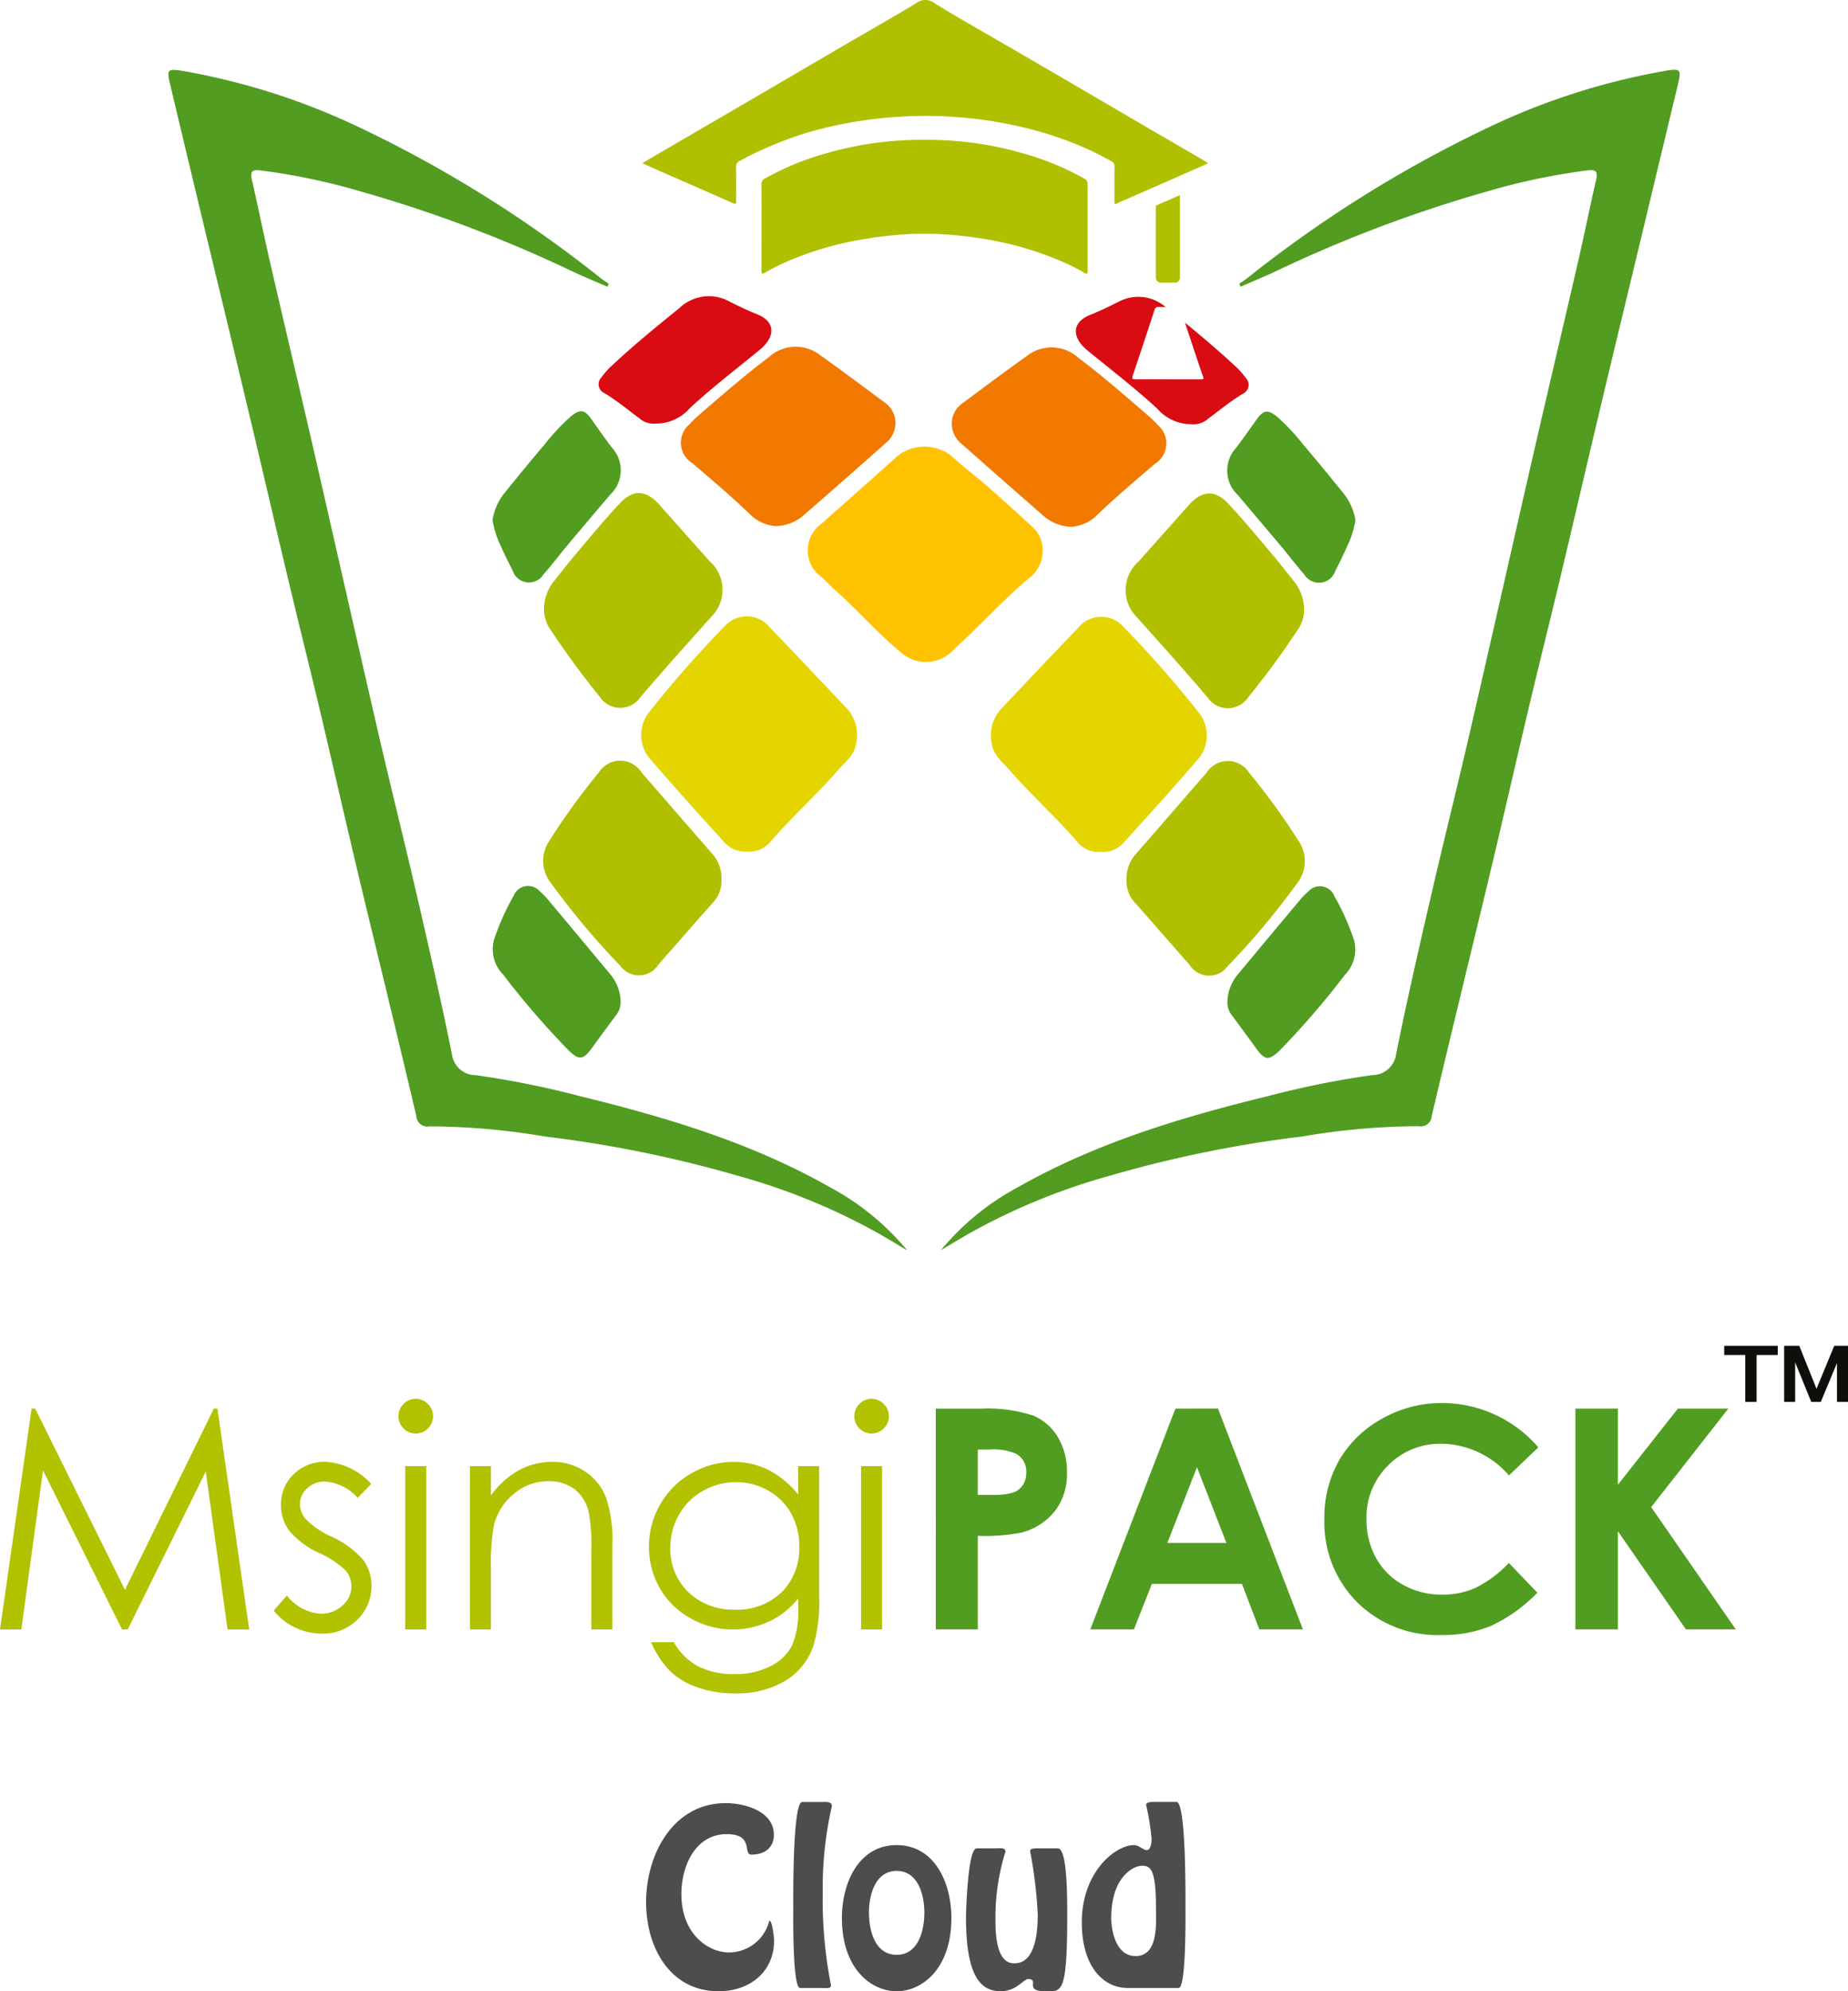 <svg xmlns="http://www.w3.org/2000/svg" width="135.583" height="146.07" viewBox="0 0 135.583 146.07">
  <g id="msingipack-logo" transform="translate(-442.999 -35.172)">
    <path id="Cloud" d="M5.728.24C7.968.24,9.792-1.136,9.792-3.5c0-.16-.128-1.44-.352-1.44A3.046,3.046,0,0,1,6.464-2.608C5.072-2.608,2.992-3.84,2.992-6.9c0-2,.992-4.384,3.328-4.384,2.032,0,1.152,1.5,1.808,1.5,1.008,0,1.648-.528,1.648-1.456,0-1.728-2.144-2.32-3.536-2.32C2.352-13.552.4-9.76.4-6.288.4-3.056,2.1.24,5.728.24ZM13.376,0c.176,0,.592.08.592-.192A32.43,32.43,0,0,1,13.36-6.96a26.975,26.975,0,0,1,.672-6.384c0-.352-.48-.3-.656-.3h-1.52c-.72,0-.656,7.168-.656,7.92C11.2-5.36,11.136,0,11.7,0Zm5.408.24c1.84,0,4.016-1.616,4.016-5.376,0-2.576-1.232-5.344-4.016-5.344s-4.016,2.768-4.016,5.344C14.768-1.376,16.944.24,18.784.24Zm0-2.672c-1.616,0-2.032-1.824-2.032-3.1,0-1.264.448-3.056,2.032-3.056S20.816-6.8,20.816-5.536C20.816-4.256,20.4-2.432,18.784-2.432ZM29.12-10.24c-.176,0-.544-.016-.544.192a33.995,33.995,0,0,1,.56,4.64c0,3.44-1.216,3.6-1.744,3.6-1.376,0-1.36-2.432-1.36-3.328A16.067,16.067,0,0,1,26.768-10c0-.32-.432-.24-.64-.24H24.656c-.672,0-.784,4.8-.784,5.072C23.872-.592,25.1.24,26.432.24a2.163,2.163,0,0,0,1.184-.368c.288-.192.656-.528.8-.528.912,0-.368.9,1.312.9C30.88.24,31.3.512,31.3-5.36c0-1.52-.016-4.88-.688-4.88Zm7.184,7.9c-1.36,0-1.776-1.712-1.776-2.816,0-2.912,1.568-3.808,2.256-3.808.592,0,1.024.192,1.024,3.008C37.808-4.8,38.032-2.336,36.3-2.336ZM39.472,0c.56,0,.5-5.36.5-5.728,0-.752.064-7.92-.656-7.92H37.648c-.16,0-.56,0-.56.224a18.433,18.433,0,0,1,.4,2.48c0,.256-.048.832-.368.832-.224,0-.576-.368-.912-.368-1.408,0-3.84,2-3.84,5.664C32.368-1.584,33.936,0,35.728,0Z" transform="translate(490 181)" fill="#4d4d4d"/>
    <g id="Group_2924" data-name="Group 2924" transform="translate(1818.818 -142.197)">
      <path id="Path_5828" data-name="Path 5828" d="M-1360.13,934.806l-6.522,13.291-6.585-13.291h-.263l-2.319,16.2h1.564l1.591-11.672,5.8,11.672h.414l5.727-11.584,1.6,11.584h1.587l-2.331-16.2Z" transform="translate(0 -654.107)" fill="#b2c100"/>
      <path id="Path_5829" data-name="Path 5829" d="M-1224.45,968.933a6.2,6.2,0,0,1-1.854-1.266,1.712,1.712,0,0,1-.441-1.112,1.53,1.53,0,0,1,.536-1.156,1.826,1.826,0,0,1,1.286-.5,3.563,3.563,0,0,1,2.418,1.2l.991-1.024a4.881,4.881,0,0,0-3.331-1.619,3.247,3.247,0,0,0-2.355.9,3.025,3.025,0,0,0-.932,2.268,3.113,3.113,0,0,0,.585,1.861,6.224,6.224,0,0,0,2.207,1.652,6.922,6.922,0,0,1,1.942,1.277,1.792,1.792,0,0,1,.43,1.178,1.837,1.837,0,0,1-.651,1.4,2.258,2.258,0,0,1-1.578.6,3.37,3.37,0,0,1-2.5-1.332l-.969,1.1a4.3,4.3,0,0,0,1.561,1.244,4.529,4.529,0,0,0,1.98.451,3.539,3.539,0,0,0,2.592-1.024,3.38,3.38,0,0,0,1.037-2.5,3.129,3.129,0,0,0-.607-1.883,6.921,6.921,0,0,0-2.339-1.718" transform="translate(-127.07 -678.852)" fill="#b2c100"/>
      <path id="Path_5830" data-name="Path 5830" d="M-1160.26,929.56a1.21,1.21,0,0,0-.888.374,1.233,1.233,0,0,0-.373.9,1.22,1.22,0,0,0,.373.892,1.21,1.21,0,0,0,.888.375,1.222,1.222,0,0,0,.9-.375,1.22,1.22,0,0,0,.373-.892,1.233,1.233,0,0,0-.373-.9,1.222,1.222,0,0,0-.9-.374" transform="translate(-185.063 -649.577)" fill="#b2c100"/>
      <rect id="Rectangle_41" data-name="Rectangle 41" width="1.542" height="11.981" transform="translate(-1346.087 284.917)" fill="#b2c100"/>
      <path id="Path_5831" data-name="Path 5831" d="M-1114.68,964.143a4.25,4.25,0,0,0-2.384-.683,5.033,5.033,0,0,0-2.445.611,6.446,6.446,0,0,0-2.048,1.844v-2.147h-1.542v11.981h1.542v-4.394a15.909,15.909,0,0,1,.22-3.259,4.333,4.333,0,0,1,1.459-2.291,3.8,3.8,0,0,1,2.506-.925,3.1,3.1,0,0,1,1.982.6,3.034,3.034,0,0,1,1.028,1.789,14.073,14.073,0,0,1,.172,2.764v5.715h1.542v-6.166a9.726,9.726,0,0,0-.5-3.6,4.068,4.068,0,0,0-1.536-1.839" transform="translate(-218.242 -678.852)" fill="#b2c100"/>
      <path id="Path_5832" data-name="Path 5832" d="M-1015.86,965.849a6.915,6.915,0,0,0-2.243-1.833,5.738,5.738,0,0,0-2.508-.556,6.106,6.106,0,0,0-3.081.837,6.071,6.071,0,0,0-2.287,2.274,6.113,6.113,0,0,0-.827,3.1,6.032,6.032,0,0,0,.794,3.05,5.827,5.827,0,0,0,2.249,2.208,6.229,6.229,0,0,0,3.109.82,6.207,6.207,0,0,0,2.668-.589,5.837,5.837,0,0,0,2.127-1.69v.617a6.577,6.577,0,0,1-.463,2.87,3.6,3.6,0,0,1-1.549,1.476,5.539,5.539,0,0,1-2.663.587,5.676,5.676,0,0,1-2.679-.573,4.421,4.421,0,0,1-1.764-1.762h-1.674a6.969,6.969,0,0,0,1.42,2.148,5.546,5.546,0,0,0,2,1.171,8.243,8.243,0,0,0,2.769.436,6.914,6.914,0,0,0,3.6-.892,4.8,4.8,0,0,0,2.1-2.544,11.281,11.281,0,0,0,.44-3.689v-9.547h-1.542Zm-1.217,7.169a4.655,4.655,0,0,1-3.419,1.277,4.7,4.7,0,0,1-3.425-1.288,4.36,4.36,0,0,1-1.321-3.259,4.79,4.79,0,0,1,.639-2.417,4.591,4.591,0,0,1,1.762-1.751,4.874,4.874,0,0,1,2.434-.633,4.687,4.687,0,0,1,2.345.617,4.333,4.333,0,0,1,1.685,1.679,4.864,4.864,0,0,1,.595,2.417,4.51,4.51,0,0,1-1.294,3.359" transform="translate(-301.398 -678.852)" fill="#b2c100"/>
      <path id="Path_5833" data-name="Path 5833" d="M-915.126,929.56a1.21,1.21,0,0,0-.888.374,1.233,1.233,0,0,0-.373.9,1.22,1.22,0,0,0,.373.892,1.21,1.21,0,0,0,.888.375,1.222,1.222,0,0,0,.9-.375,1.22,1.22,0,0,0,.373-.892,1.233,1.233,0,0,0-.373-.9,1.222,1.222,0,0,0-.9-.374" transform="translate(-396.753 -649.577)" fill="#b2c100"/>
      <rect id="Rectangle_42" data-name="Rectangle 42" width="1.542" height="11.981" transform="translate(-1312.645 284.917)" fill="#b2c100"/>
      <path id="Path_5834" data-name="Path 5834" d="M-865.5,935.3a10.761,10.761,0,0,0-3.826-.49h-3.27V951h3.083v-6.86a13.827,13.827,0,0,0,3.248-.253,4.6,4.6,0,0,0,2.406-1.564,4.411,4.411,0,0,0,.886-2.819,4.9,4.9,0,0,0-.677-2.626,3.891,3.891,0,0,0-1.85-1.586m-.716,5.129a1.429,1.429,0,0,1-.71.547,5.293,5.293,0,0,1-1.608.166h-.98v-3.326h.87a4.141,4.141,0,0,1,1.96.32,1.475,1.475,0,0,1,.727,1.37,1.6,1.6,0,0,1-.259.923" transform="translate(-434.567 -654.107)" fill="#519d21"/>
      <path id="Path_5835" data-name="Path 5835" d="M-783.256,934.806-789.5,951h3.2l1.318-3.336h6.61L-777.1,951h3.2l-6.23-16.2Zm-.591,9.855,2.173-5.561,2.16,5.561Z" transform="translate(-506.327 -654.107)" fill="#519d21"/>
      <path id="Path_5836" data-name="Path 5836" d="M-654.963,934.8a6.678,6.678,0,0,1,4.951,2.326l2.156-2.056a9.232,9.232,0,0,0-3.2-2.408,9.2,9.2,0,0,0-3.859-.847,8.846,8.846,0,0,0-4.4,1.146,8.145,8.145,0,0,0-3.138,3.028,8.4,8.4,0,0,0-1.1,4.306,8.291,8.291,0,0,0,2.406,6.139,8.39,8.39,0,0,0,6.183,2.4,9.262,9.262,0,0,0,3.645-.677,11.479,11.479,0,0,0,3.392-2.429l-2.09-2.181a8.791,8.791,0,0,1-2.443,1.824,5.893,5.893,0,0,1-2.453.5,5.783,5.783,0,0,1-2.861-.716,5.047,5.047,0,0,1-1.991-1.973,5.786,5.786,0,0,1-.7-2.877,5.313,5.313,0,0,1,1.59-3.913,5.32,5.32,0,0,1,3.911-1.587" transform="translate(-615.099 -651.527)" fill="#519d21"/>
      <path id="Path_5837" data-name="Path 5837" d="M-517.376,934.806h-3.7l-4.4,5.584v-5.584h-3.116V951h3.116v-7.2l4.994,7.2h3.656l-6.207-8.969Z" transform="translate(-731.643 -654.107)" fill="#519d21"/>
      <path id="Path_5838" data-name="Path 5838" d="M-448.6,901.715h1.545v3.444h.831v-3.444h1.552v-.671H-448.6Z" transform="translate(-800.718 -624.952)" fill="#100e0b"/>
      <path id="Path_5839" data-name="Path 5839" d="M-412.666,901.045l-1.15,2.782c-.059.143-.109.267-.151.373l-.128-.325-1.137-2.831h-1.11v4.115h.808v-2.9l1.181,2.9h.7l1.188-2.849v2.849h.808v-4.115Z" transform="translate(-828.579 -624.952)" fill="#100e0b"/>
      <path id="Path_5840" data-name="Path 5840" d="M-973.012,233.832c-.1,0-.171.053-.153.137a.43.43,0,0,0,.305.371c.065.015.19-.023.166-.1a.709.709,0,0,0-.319-.408" transform="translate(-347.719 -48.764)" fill="#161615"/>
      <path id="Path_5841" data-name="Path 5841" d="M-1236.77,296.874c-5.726-3.238-11.963-5.1-18.3-6.652a66.516,66.516,0,0,0-7.635-1.536,1.764,1.764,0,0,1-1.75-1.567c-.782-3.869-1.665-7.719-2.553-11.565-.926-4.008-1.927-8-2.853-12.008-1.594-6.9-3.147-13.816-4.732-20.721-1.049-4.57-2.132-9.133-3.183-13.7-.469-2.037-.883-4.086-1.351-6.124-.141-.616.027-.758.641-.681a47.276,47.276,0,0,1,7.325,1.535,98.811,98.811,0,0,1,15.335,5.768c.914.44,1.857.821,2.787,1.229l.092-.22c-.187-.129-.38-.25-.559-.388a91.125,91.125,0,0,0-17.666-11.05,50.1,50.1,0,0,0-13.016-4.172c-1.127-.18-1.2-.128-.932,1q1.978,8.318,3.99,16.628,1.016,4.229,2.024,8.459c.91,3.839,1.8,7.682,2.718,11.52.7,2.951,1.445,5.893,2.145,8.844.9,3.774,1.756,7.557,2.649,11.332.738,3.121,1.5,6.235,2.254,9.353.765,3.179,1.537,6.357,2.281,9.542a.808.808,0,0,0,.313.59.808.808,0,0,0,.65.153,51.1,51.1,0,0,1,8.471.743,88.91,88.91,0,0,1,14.041,2.847,46.74,46.74,0,0,1,10.474,4.284c.694.4,1.379.817,2.068,1.226a19.025,19.025,0,0,0-5.723-4.662" transform="translate(-78.213 -32.448)" fill="#519c21"/>
      <path id="Path_5842" data-name="Path 5842" d="M-816.752,215.017a50.1,50.1,0,0,0-13.017,4.172,91.138,91.138,0,0,0-17.666,11.05c-.179.139-.372.259-.558.389l.092.22c.93-.408,1.873-.789,2.787-1.229a98.822,98.822,0,0,1,15.335-5.768,47.3,47.3,0,0,1,7.325-1.535c.613-.077.782.065.64.681-.468,2.037-.882,4.086-1.351,6.123-1.051,4.57-2.134,9.133-3.183,13.7-1.585,6.9-3.138,13.818-4.732,20.721-.926,4.008-1.927,8-2.853,12.008-.889,3.847-1.771,7.7-2.553,11.565a1.763,1.763,0,0,1-1.75,1.567,66.526,66.526,0,0,0-7.635,1.536c-6.34,1.55-12.576,3.414-18.3,6.652a19.018,19.018,0,0,0-5.723,4.662c.689-.409,1.373-.827,2.068-1.226a46.74,46.74,0,0,1,10.474-4.284,88.909,88.909,0,0,1,14.041-2.847,51.116,51.116,0,0,1,8.471-.743.808.808,0,0,0,.649-.153.808.808,0,0,0,.313-.59c.745-3.184,1.516-6.362,2.282-9.542.75-3.118,1.515-6.232,2.254-9.353.893-3.775,1.754-7.557,2.649-11.332.7-2.952,1.441-5.893,2.145-8.844.915-3.838,1.808-7.681,2.718-11.52q1-4.232,2.024-8.459,2-8.314,3.99-16.628c.268-1.125.2-1.177-.932-1" transform="translate(-436.9 -32.448)" fill="#519c21"/>
      <path id="Path_5843" data-name="Path 5843" d="M-925.33,427.252a2.5,2.5,0,0,0,1.1-2.086,2.217,2.217,0,0,0-.779-1.769q-1.6-1.488-3.242-2.928c-.887-.775-1.836-1.479-2.7-2.276a3.18,3.18,0,0,0-4.134.207c-1.788,1.616-3.6,3.2-5.4,4.806a2.4,2.4,0,0,0-.981,1.96,2.4,2.4,0,0,0,1.021,1.94c.378.33.719.7,1.092,1.039,1.642,1.48,3.1,3.154,4.814,4.557a2.753,2.753,0,0,0,3.807-.309c1.839-1.674,3.514-3.521,5.405-5.143" transform="translate(-375.092 -207.397)" fill="#ffc200"/>
      <path id="Path_5844" data-name="Path 5844" d="M-842.786,518.331c.131.849.784,1.333,1.283,1.906,1.584,1.818,3.385,3.433,4.967,5.258a2.015,2.015,0,0,0,1.718.767,2.04,2.04,0,0,0,1.71-.682c1.8-1.992,3.612-3.977,5.36-6.016a2.691,2.691,0,0,0,.087-3.6,79.729,79.729,0,0,0-5.469-6.219,2.172,2.172,0,0,0-1.7-.731,2.172,2.172,0,0,0-1.645.838c-1.885,1.952-3.746,3.926-5.611,5.9a2.892,2.892,0,0,0-.7,2.587" transform="translate(-460.268 -286.398)" fill="#e4d400"/>
      <path id="Path_5845" data-name="Path 5845" d="M-863.247,371.27q3.049,2.7,6.115,5.375a3.253,3.253,0,0,0,1.953.716,3,3,0,0,0,1.882-.864c1.356-1.311,2.8-2.521,4.228-3.748a1.761,1.761,0,0,0,.844-1.379,1.761,1.761,0,0,0-.637-1.486,6.222,6.222,0,0,0-.643-.635c-1.688-1.464-3.374-2.93-5.16-4.278a2.933,2.933,0,0,0-3.815-.121c-1.577,1.12-3.124,2.282-4.678,3.433a1.823,1.823,0,0,0-.8,1.62,1.9,1.9,0,0,0,.711,1.367" transform="translate(-442.028 -161.348)" fill="#f17900"/>
      <path id="Path_5846" data-name="Path 5846" d="M-769.657,451.841c1.738,1.948,3.487,3.884,5.176,5.876a1.791,1.791,0,0,0,1.5.767,1.791,1.791,0,0,0,1.473-.812,60.806,60.806,0,0,0,3.691-5.042,2.526,2.526,0,0,0,.4-1.449,3.322,3.322,0,0,0-.687-1.935c-.55-.686-1.085-1.383-1.654-2.053-1.072-1.263-2.122-2.548-3.26-3.75-.952-1.006-1.915-.918-2.835.116l-3.706,4.163a2.8,2.8,0,0,0-.951,2.039,2.8,2.8,0,0,0,.856,2.081" transform="translate(-522.724 -229.165)" fill="#b0c000"/>
      <path id="Path_5847" data-name="Path 5847" d="M-765.343,601.563a1.68,1.68,0,0,0,1.364.787,1.68,1.68,0,0,0,1.417-.687,55.92,55.92,0,0,0,5.082-6.062,2.61,2.61,0,0,0,.216-2.994,49.323,49.323,0,0,0-3.707-5.133,1.853,1.853,0,0,0-1.571-.87,1.853,1.853,0,0,0-1.571.87c-1.737,1.987-3.456,3.989-5.2,5.973a2.669,2.669,0,0,0-.659,1.87,2.308,2.308,0,0,0,.593,1.658c1.355,1.52,2.686,3.061,4.034,4.586" transform="translate(-523.194 -353.409)" fill="#b0c000"/>
      <path id="Path_5848" data-name="Path 5848" d="M-993.9,369.544a1.823,1.823,0,0,0-.8-1.62c-1.555-1.151-3.1-2.313-4.678-3.433a2.933,2.933,0,0,0-3.815.121c-1.786,1.348-3.472,2.813-5.16,4.278a6.226,6.226,0,0,0-.643.635,1.76,1.76,0,0,0-.637,1.486,1.76,1.76,0,0,0,.844,1.379c1.43,1.227,2.872,2.438,4.228,3.748a2.994,2.994,0,0,0,1.882.864,3.254,3.254,0,0,0,1.952-.716q3.072-2.67,6.115-5.375a1.9,1.9,0,0,0,.711-1.367" transform="translate(-316.226 -161.038)" fill="#f17900"/>
      <path id="Path_5849" data-name="Path 5849" d="M-1053.47,343.74c.908.544,1.717,1.222,2.564,1.847a1.558,1.558,0,0,0,1.186.393,3.3,3.3,0,0,0,2.527-1.134c1.64-1.521,3.418-2.872,5.142-4.291,1.118-.921,1.188-2.04-.221-2.6-.7-.277-1.378-.608-2.047-.943a3.114,3.114,0,0,0-3.629.486c-1.738,1.4-3.466,2.816-5.093,4.348a5.235,5.235,0,0,0-.636.741.714.714,0,0,0-.2.632.714.714,0,0,0,.407.523" transform="translate(-278.012 -137.539)" fill="#d80c12"/>
      <path id="Path_5850" data-name="Path 5850" d="M-713.69,665.817c.664.913.947.944,1.77.142a59.994,59.994,0,0,0,4.766-5.531,2.645,2.645,0,0,0,.665-2.522,17.828,17.828,0,0,0-1.44-3.227,1.139,1.139,0,0,0-.86-.719,1.139,1.139,0,0,0-1.059.367,5.53,5.53,0,0,0-.677.7q-2.225,2.654-4.438,5.318a3.259,3.259,0,0,0-.823,2.128,1.554,1.554,0,0,0,.358.974q.878,1.176,1.738,2.365" transform="translate(-569.984 -411.562)" fill="#519c21"/>
      <path id="Path_5851" data-name="Path 5851" d="M-710.246,401.157a15.927,15.927,0,0,0-1.9-2.042c-.732-.6-1.04-.55-1.583.219-.479.677-.958,1.355-1.455,2.019a2.453,2.453,0,0,0,.108,3.463q1.608,1.9,3.211,3.8c.565.675,1.089,1.385,1.676,2.04a1.259,1.259,0,0,0,1.227.595,1.259,1.259,0,0,0,1.049-.872c.3-.582.593-1.167.852-1.766a6.828,6.828,0,0,0,.621-1.936,4.229,4.229,0,0,0-.925-2.036c-.949-1.173-1.9-2.341-2.883-3.489" transform="translate(-569.934 -191.143)" fill="#519c21"/>
      <path id="Path_5852" data-name="Path 5852" d="M-1023.18,526.078a2.015,2.015,0,0,0,1.718-.767c1.582-1.825,3.383-3.44,4.967-5.258.5-.573,1.153-1.056,1.283-1.906a2.891,2.891,0,0,0-.7-2.587c-1.865-1.97-3.726-3.945-5.611-5.9a2.172,2.172,0,0,0-1.645-.838,2.172,2.172,0,0,0-1.7.731,79.709,79.709,0,0,0-5.469,6.219,2.691,2.691,0,0,0,.087,3.6c1.747,2.039,3.558,4.025,5.359,6.017a2.041,2.041,0,0,0,1.71.681" transform="translate(-297.792 -286.24)" fill="#e4d400"/>
      <path id="Path_5853" data-name="Path 5853" d="M-1082.6,449.061a3.323,3.323,0,0,0-.687,1.935,2.525,2.525,0,0,0,.4,1.449,60.758,60.758,0,0,0,3.691,5.042,1.791,1.791,0,0,0,1.473.812,1.791,1.791,0,0,0,1.5-.767c1.689-1.992,3.439-3.927,5.176-5.876a2.8,2.8,0,0,0,.857-2.081,2.8,2.8,0,0,0-.951-2.039l-3.706-4.163c-.92-1.034-1.883-1.122-2.835-.116-1.138,1.2-2.188,2.487-3.26,3.75-.569.67-1.1,1.367-1.654,2.053" transform="translate(-252.621 -229.007)" fill="#b0c000"/>
      <path id="Path_5854" data-name="Path 5854" d="M-1075.27,601.38c1.348-1.526,2.679-3.066,4.034-4.586a2.308,2.308,0,0,0,.593-1.658,2.668,2.668,0,0,0-.659-1.871c-1.74-1.984-3.459-3.986-5.2-5.973a1.853,1.853,0,0,0-1.571-.87,1.853,1.853,0,0,0-1.571.87,49.359,49.359,0,0,0-3.707,5.133,2.61,2.61,0,0,0,.216,2.994,55.915,55.915,0,0,0,5.082,6.062,1.68,1.68,0,0,0,1.417.687,1.68,1.68,0,0,0,1.364-.787" transform="translate(-252.245 -353.251)" fill="#b0c000"/>
      <path id="Path_5855" data-name="Path 5855" d="M-1110.21,660.246a59.951,59.951,0,0,0,4.766,5.531c.823.8,1.106.771,1.77-.142q.863-1.187,1.738-2.365a1.552,1.552,0,0,0,.358-.974,3.26,3.26,0,0,0-.823-2.128q-2.213-2.664-4.438-5.318a5.509,5.509,0,0,0-.677-.7,1.139,1.139,0,0,0-1.06-.367,1.139,1.139,0,0,0-.86.719,17.806,17.806,0,0,0-1.439,3.227,2.645,2.645,0,0,0,.665,2.522" transform="translate(-228.706 -411.405)" fill="#519c21"/>
      <path id="Path_5856" data-name="Path 5856" d="M-1103.64,399.151c-.543-.768-.851-.823-1.583-.219a15.923,15.923,0,0,0-1.9,2.042c-.979,1.148-1.934,2.316-2.883,3.489a4.226,4.226,0,0,0-.925,2.036,6.828,6.828,0,0,0,.621,1.936c.26.6.555,1.184.852,1.766a1.259,1.259,0,0,0,1.049.872,1.259,1.259,0,0,0,1.227-.595c.587-.655,1.111-1.365,1.676-2.04q1.6-1.909,3.212-3.8a2.453,2.453,0,0,0,.108-3.463c-.5-.664-.976-1.342-1.455-2.02" transform="translate(-228.753 -190.986)" fill="#519c21"/>
      <path id="Path_5857" data-name="Path 5857" d="M-785.4,342.206c-1.229-1.157-2.515-2.246-3.82-3.314q.425,1.286.853,2.571c.141.422.282.845.432,1.264.114.317.117.321-.207.321h-2.34c-.789,0-1.579-.007-2.368,0-.238,0-.272-.06-.2-.278q.808-2.413,1.6-4.831a.255.255,0,0,1,.289-.2c.174,0,.348.005.522.006a3.071,3.071,0,0,0-3.482-.373c-.669.335-1.351.666-2.047.943-1.41.561-1.34,1.68-.221,2.6,1.723,1.419,3.5,2.771,5.142,4.291a3.3,3.3,0,0,0,2.526,1.133,1.557,1.557,0,0,0,1.186-.392c.847-.625,1.656-1.3,2.563-1.847a.714.714,0,0,0,.407-.523.714.714,0,0,0-.2-.632,5.273,5.273,0,0,0-.636-.741" transform="translate(-499.659 -137.852)" fill="#d80c12"/>
      <path id="Path_5858" data-name="Path 5858" d="M-1023.73,192.275c.224.1.223.024.222-.153,0-.827.009-1.654-.008-2.481a.462.462,0,0,1,.287-.474c.211-.11.419-.223.63-.337h0a27.982,27.982,0,0,1,4.2-1.7c.285-.085.573-.163.861-.239a30.257,30.257,0,0,1,3.955-.767,31.622,31.622,0,0,1,4.28-.249,30.851,30.851,0,0,1,4.85.429c.952.162,1.893.364,2.824.612.777.207,1.541.458,2.3.736a22.144,22.144,0,0,1,3.36,1.555.4.4,0,0,1,.221.4c-.013.846,0,1.691-.007,2.537,0,.177.023.24.214.137.252-.135.522-.235.784-.35l3.274-1.433c.853-.375,1.705-.753,2.6-1.15-.107-.075-.17-.127-.24-.168q-2.1-1.224-4.209-2.445c-1.562-.911-3.119-1.829-4.68-2.74q-3.107-1.812-6.218-3.616c-1.586-.923-3.188-1.821-4.745-2.789a1.08,1.08,0,0,0-1.325.012c-1.647,1-3.326,1.948-4.991,2.918q-2.247,1.31-4.491,2.626l-4.731,2.761q-2.366,1.38-4.758,2.77c-.362.211-.72.428-1.118.665.639.285,1.226.551,1.817.81,1.616.708,3.235,1.409,4.846,2.127" transform="translate(-298.301)" fill="#b0c000"/>
      <path id="Path_5859" data-name="Path 5859" d="M-954.324,259.472q.921-.013,1.842.065a29.893,29.893,0,0,1,3.878.564,23.929,23.929,0,0,1,4.707,1.555c.445.2.875.435,1.3.677.207.119.235.042.235-.141v-6.356a.412.412,0,0,0-.24-.415,20.277,20.277,0,0,0-4.42-1.831,24.954,24.954,0,0,0-3.72-.792,25.89,25.89,0,0,0-3.584-.224,25.9,25.9,0,0,0-3.584.224,24.962,24.962,0,0,0-3.72.792,20.276,20.276,0,0,0-4.42,1.831.412.412,0,0,0-.24.415c.007,1.5,0,2.992,0,4.488v1.868c0,.184.027.26.234.141.424-.242.854-.477,1.3-.677a23.939,23.939,0,0,1,4.707-1.555,29.9,29.9,0,0,1,3.878-.564q.92-.078,1.842-.065" transform="translate(-353.66 -64.949)" fill="#b0c000"/>
      <path id="Path_5860" data-name="Path 5860" d="M-752.86,288.738a.379.379,0,0,0,.379-.379v-6.043l-1.772.771v5.273a.379.379,0,0,0,.379.379Z" transform="translate(-536.768 -90.633)" fill="#b0c000"/>
    </g>
  </g>
</svg>
